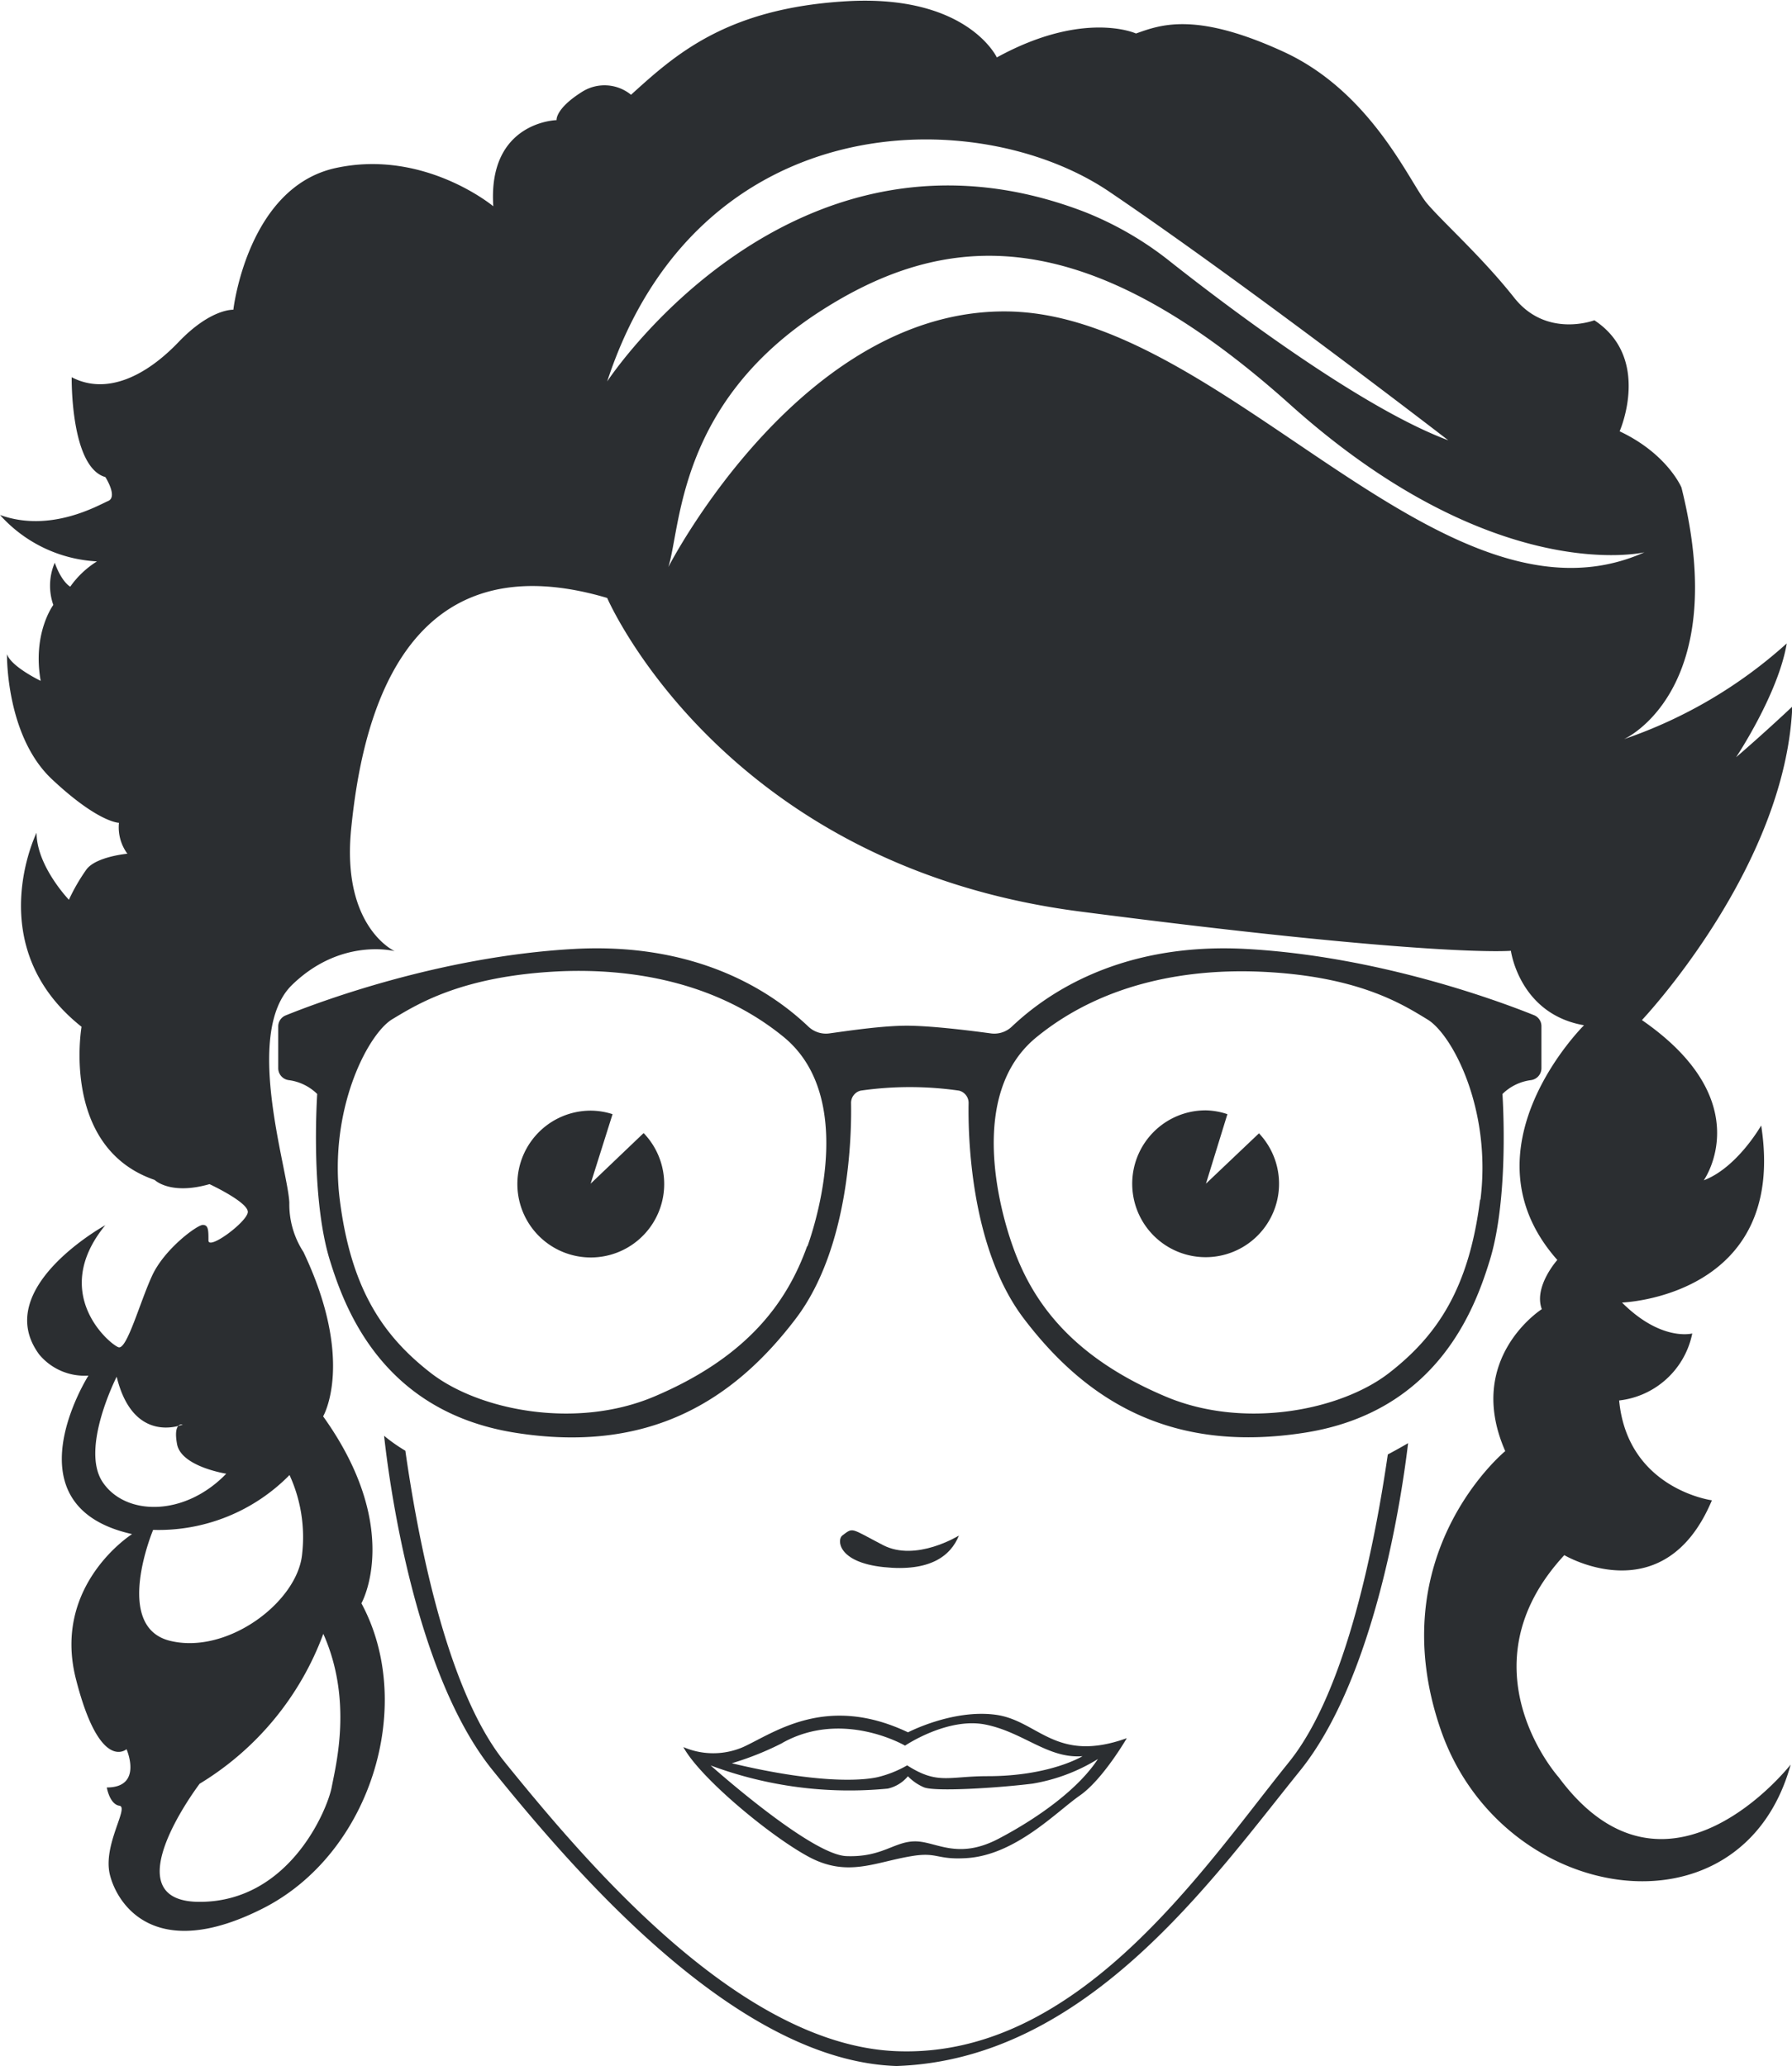 <svg xmlns="http://www.w3.org/2000/svg" viewBox="0 0 187.23 215.86"><defs><style>.cls-1{fill:#2b2e31;}</style></defs><title>Element 26</title><g id="Ebene_2" data-name="Ebene 2"><g id="Layer_1" data-name="Layer 1"><path class="cls-1" d="M162.85,185.67s-10.28-11.45.59-23.2c0,0,10.43,6.17,15.42-5.73,0,0-8.81-1.17-9.69-10.43a8.8,8.8,0,0,0,7.64-7s-3.23.88-7.34-3.23c0,0,17.33-.59,14.54-18.5,0,0-2.5,4.41-6,5.73,0,0,5.87-8.22-6.46-16.74,0,0,15-15.86,15.71-32.75,0,0-2.79,2.64-5.87,5.29,0,0,4.41-6.61,5.29-11.89a49.05,49.05,0,0,1-17,10s11.31-5,6-26.29c0,0-1.47-3.52-6.46-5.87,0,0,3.38-7.64-2.64-11.6,0,0-5,1.91-8.37-2.35s-7.34-7.78-9.1-9.84-5.73-11.6-15-15.86-12.92-2.79-15.42-1.91c0,0-5.43-2.5-14.54,2.5,0,0-3.08-6.61-15.71-5.87S70.49,5.78,65.93,9.9a4.38,4.38,0,0,0-5.14-.29c-2.79,1.76-2.64,2.94-2.64,2.94s-7.2.15-6.61,9c0,0-7.2-6-16.45-4S24.38,32.36,24.38,32.36s-2.35-.15-5.73,3.38-7.49,5.58-11.16,3.67c0,0-.15,9.4,3.52,10.43,0,0,1.32,2.06.29,2.5S5.29,55.71,0,53.8a14.62,14.62,0,0,0,10.13,4.85,9.7,9.7,0,0,0-2.79,2.64s-.88-.44-1.62-2.5a6.1,6.1,0,0,0-.15,4.41s-2.2,2.94-1.32,7.93c0,0-3.08-1.47-3.52-2.79,0,0-.15,8.52,4.7,13.07s7,4.55,7,4.55a4.64,4.64,0,0,0,.88,3.23s-3.23.29-4.26,1.62A19.68,19.68,0,0,0,7.2,94s-3.38-3.52-3.38-7c0,0-5.87,11.89,4.7,20.27,0,0-2.2,12.63,7.64,16,0,0,1.61,1.62,5.73.44,0,0,4.11,1.91,4,2.94s-4.11,4-4.11,2.94,0-1.62-.59-1.62-4,2.5-5.29,5.29-2.64,7.78-3.52,7.49S5.14,135.16,11,128c0,0-12,6.61-6.9,13.51a6.15,6.15,0,0,0,5.14,2.2S.59,157.33,13.8,160.27c0,0-8.37,5.29-5.87,15.13s5.29,7.34,5.29,7.34,1.76,4-2.06,4c0,0,.29,1.76,1.32,1.91s-1.76,4.11-1,7.2,4.7,9.25,16,3.52,16-21.29,10.28-31.87c0,0,4.41-7.78-4-19.53,0,0,3.38-5.73-2.06-17.18a9.1,9.1,0,0,1-1.47-5.14c-.15-3.52-4.85-17.77.29-22.76s10.72-3.52,10.72-3.52-5.58-2.5-4.55-12.78S41.56,56,63.44,62.47c0,0,12,27.9,49.34,32.75s45.08,4.11,45.08,4.11.88,6.61,7.64,7.78c0,0-13.07,12.92-2.79,24.52,0,0-2.5,2.79-1.62,5.14,0,0-8.08,5.14-3.82,14.83,0,0-13.07,10.72-6.75,29.08s31.43,22.32,36.57,3.67C187.08,184.35,174.16,200.94,162.85,185.67ZM10.72,154.83c-2.35-3.52,1.47-11,1.47-11,1.44,5.89,5.15,5.48,6.44,5.14a.48.48,0,0,1,.46-.15,3.78,3.78,0,0,1-.46.15c-.2.22-.35.73-.13,1.91.44,2.35,5.14,3.08,5.14,3.08C19.24,158.51,13.07,158.36,10.72,154.83Zm23.06,15.86c3.08,6.9,1.32,13.66.88,16s-4.41,12-13.8,12,0-12.34,0-12.34A30.79,30.79,0,0,0,33.78,170.69ZM30.25,154.1a15.57,15.57,0,0,1,1.32,8.22c-.44,5-7.78,10.57-13.8,9.1S16,159.83,16,159.83A19.17,19.17,0,0,0,30.25,154.1ZM63.44,39.85C72.91,11,102.06,10.69,115.86,20c14.32,9.69,35.46,26,35.46,26-9-3.34-22.87-13.79-29-18.63a34.94,34.94,0,0,0-9-5.23C82.75,10.4,63.44,39.85,63.44,39.85Zm43-7.27C84.14,31.26,69.83,59.24,69.83,59.24c1.32-4.19,1-16.87,15.42-26.43,13.66-9,28.19-9.69,49.56,9.47s37,15.42,37,15.42C151.11,66.95,128.64,33.91,106.39,32.58Z"/><path class="cls-1" d="M160.33,106.08c-3.22-1.3-16-6.16-30.1-6.94s-21.78,5.53-24.52,8.12a2.66,2.66,0,0,1-2.19.7c-2-.27-5.79-.75-8.43-.8s-6.46.53-8.43.8a2.66,2.66,0,0,1-2.19-.7c-2.73-2.59-10.39-8.91-24.52-8.12s-26.88,5.64-30.1,6.94a1.24,1.24,0,0,0-.78,1.16v4.37a1.26,1.26,0,0,0,1.07,1.23,5.18,5.18,0,0,1,3,1.45c-.28,4.89-.21,12.43,1.33,17.39s5.45,15.79,19.35,18,22.77-3.28,29.34-11.94c5.62-7.41,5.82-19.23,5.76-22.48a1.32,1.32,0,0,1,1-1.32,36.09,36.09,0,0,1,10.28,0,1.32,1.32,0,0,1,1,1.32c-.06,3.25.14,15.07,5.76,22.48,6.57,8.66,15.44,14.11,29.34,11.94s17.81-13,19.35-18,1.61-12.5,1.33-17.39a5.18,5.18,0,0,1,3-1.45,1.26,1.26,0,0,0,1.07-1.23v-4.37A1.24,1.24,0,0,0,160.33,106.08Zm-76,24.11c-2.1,5.87-6.25,11.6-16,15.72-8.18,3.45-18.3,1.43-23.33-2.48s-8.33-8.82-9.5-18.09C34.32,115.9,38.44,108,41,106.47s7.26-4.54,17.6-5c6.85-.28,15.93.87,23.26,6.85S85.59,126.75,84.37,130.19Zm70.31-4.85c-1.17,9.27-4.47,14.18-9.5,18.09s-15.15,5.93-23.33,2.48c-9.78-4.12-13.94-9.85-16-15.72-1.23-3.43-4.85-15.85,2.48-21.83s16.41-7.12,23.26-6.85c10.34.42,15,3.42,17.6,5S155.86,115.9,154.68,125.33Z"/><path class="cls-1" d="M145,151.95c-1.26,8.65-4.21,24.56-10.32,32.13l-.24.3c-8.85,11-21.87,30.67-40.78,29.91-16.11-.64-31.84-19-40.69-29.91l-.24-.3c-6.21-7.69-9.16-24-10.38-32.52A17.51,17.51,0,0,1,40.13,150c.43,3.92,3,24.69,11.39,35,9.25,11.45,25.77,30.32,42.15,30.84,19.82-.66,32.89-19.38,42.15-30.84,7.9-9.78,10.66-28.86,11.3-34.23C146.27,151.27,145.56,151.65,145,151.95Z"/><path class="cls-1" d="M88,160.42c-.55.42-.51,2.79,4.33,3.3s7-1.17,7.86-3.3c0,0-4.48,2.79-7.93,1S89.18,159.54,88,160.42Z"/><path class="cls-1" d="M104,179.14c-4.48-.59-9.13,1.84-9.13,1.84-8.57-4.07-14,.07-17.23,1.54a7.88,7.88,0,0,1-6.24,0c1.69,3.16,9,9.25,13.07,11.45s6.93.57,10.79-.06c2.72-.45,2.59.41,5.73.21,5.12-.32,9.4-4.85,11.82-6.53s4.92-6,4.92-6C110.26,184.28,108.49,179.73,104,179.14Zm-22.25,2.94c6.31-3.52,12.81.29,12.81.29s4.44-3,8.41-2.2,6.53,3.59,10.13,3.3c0,0-3.37,2.09-9.91,2.09-4.11,0-5.21.92-8.41-1.13a11.59,11.59,0,0,1-3.12,1.24c-1.69.37-6.31.67-15.2-1.46A31.06,31.06,0,0,0,81.77,182.08Zm22.61,10c-4.33,2.28-6.54.29-8.74.29s-3.45,1.69-7.2,1.54-14.17-9.47-14.17-9.47a41.52,41.52,0,0,0,18.5,2.42,3.84,3.84,0,0,0,2.11-1.29,5.13,5.13,0,0,0,1.64,1.14c1.1.51,7.86.07,11.38-.37a18.9,18.9,0,0,0,6.83-2.57C112.75,186.78,108.71,189.79,104.38,192.07Z"/><path class="cls-1" d="M67.22,118.4l-5.51,5.26L64,116.4a7.55,7.55,0,0,0-2.24-.37,7.67,7.67,0,1,0,5.51,2.37Z"/><path class="cls-1" d="M131.54,118.4,126,123.66l2.24-7.26A7.55,7.55,0,0,0,126,116a7.67,7.67,0,1,0,5.51,2.37Z"/></g></g></svg>